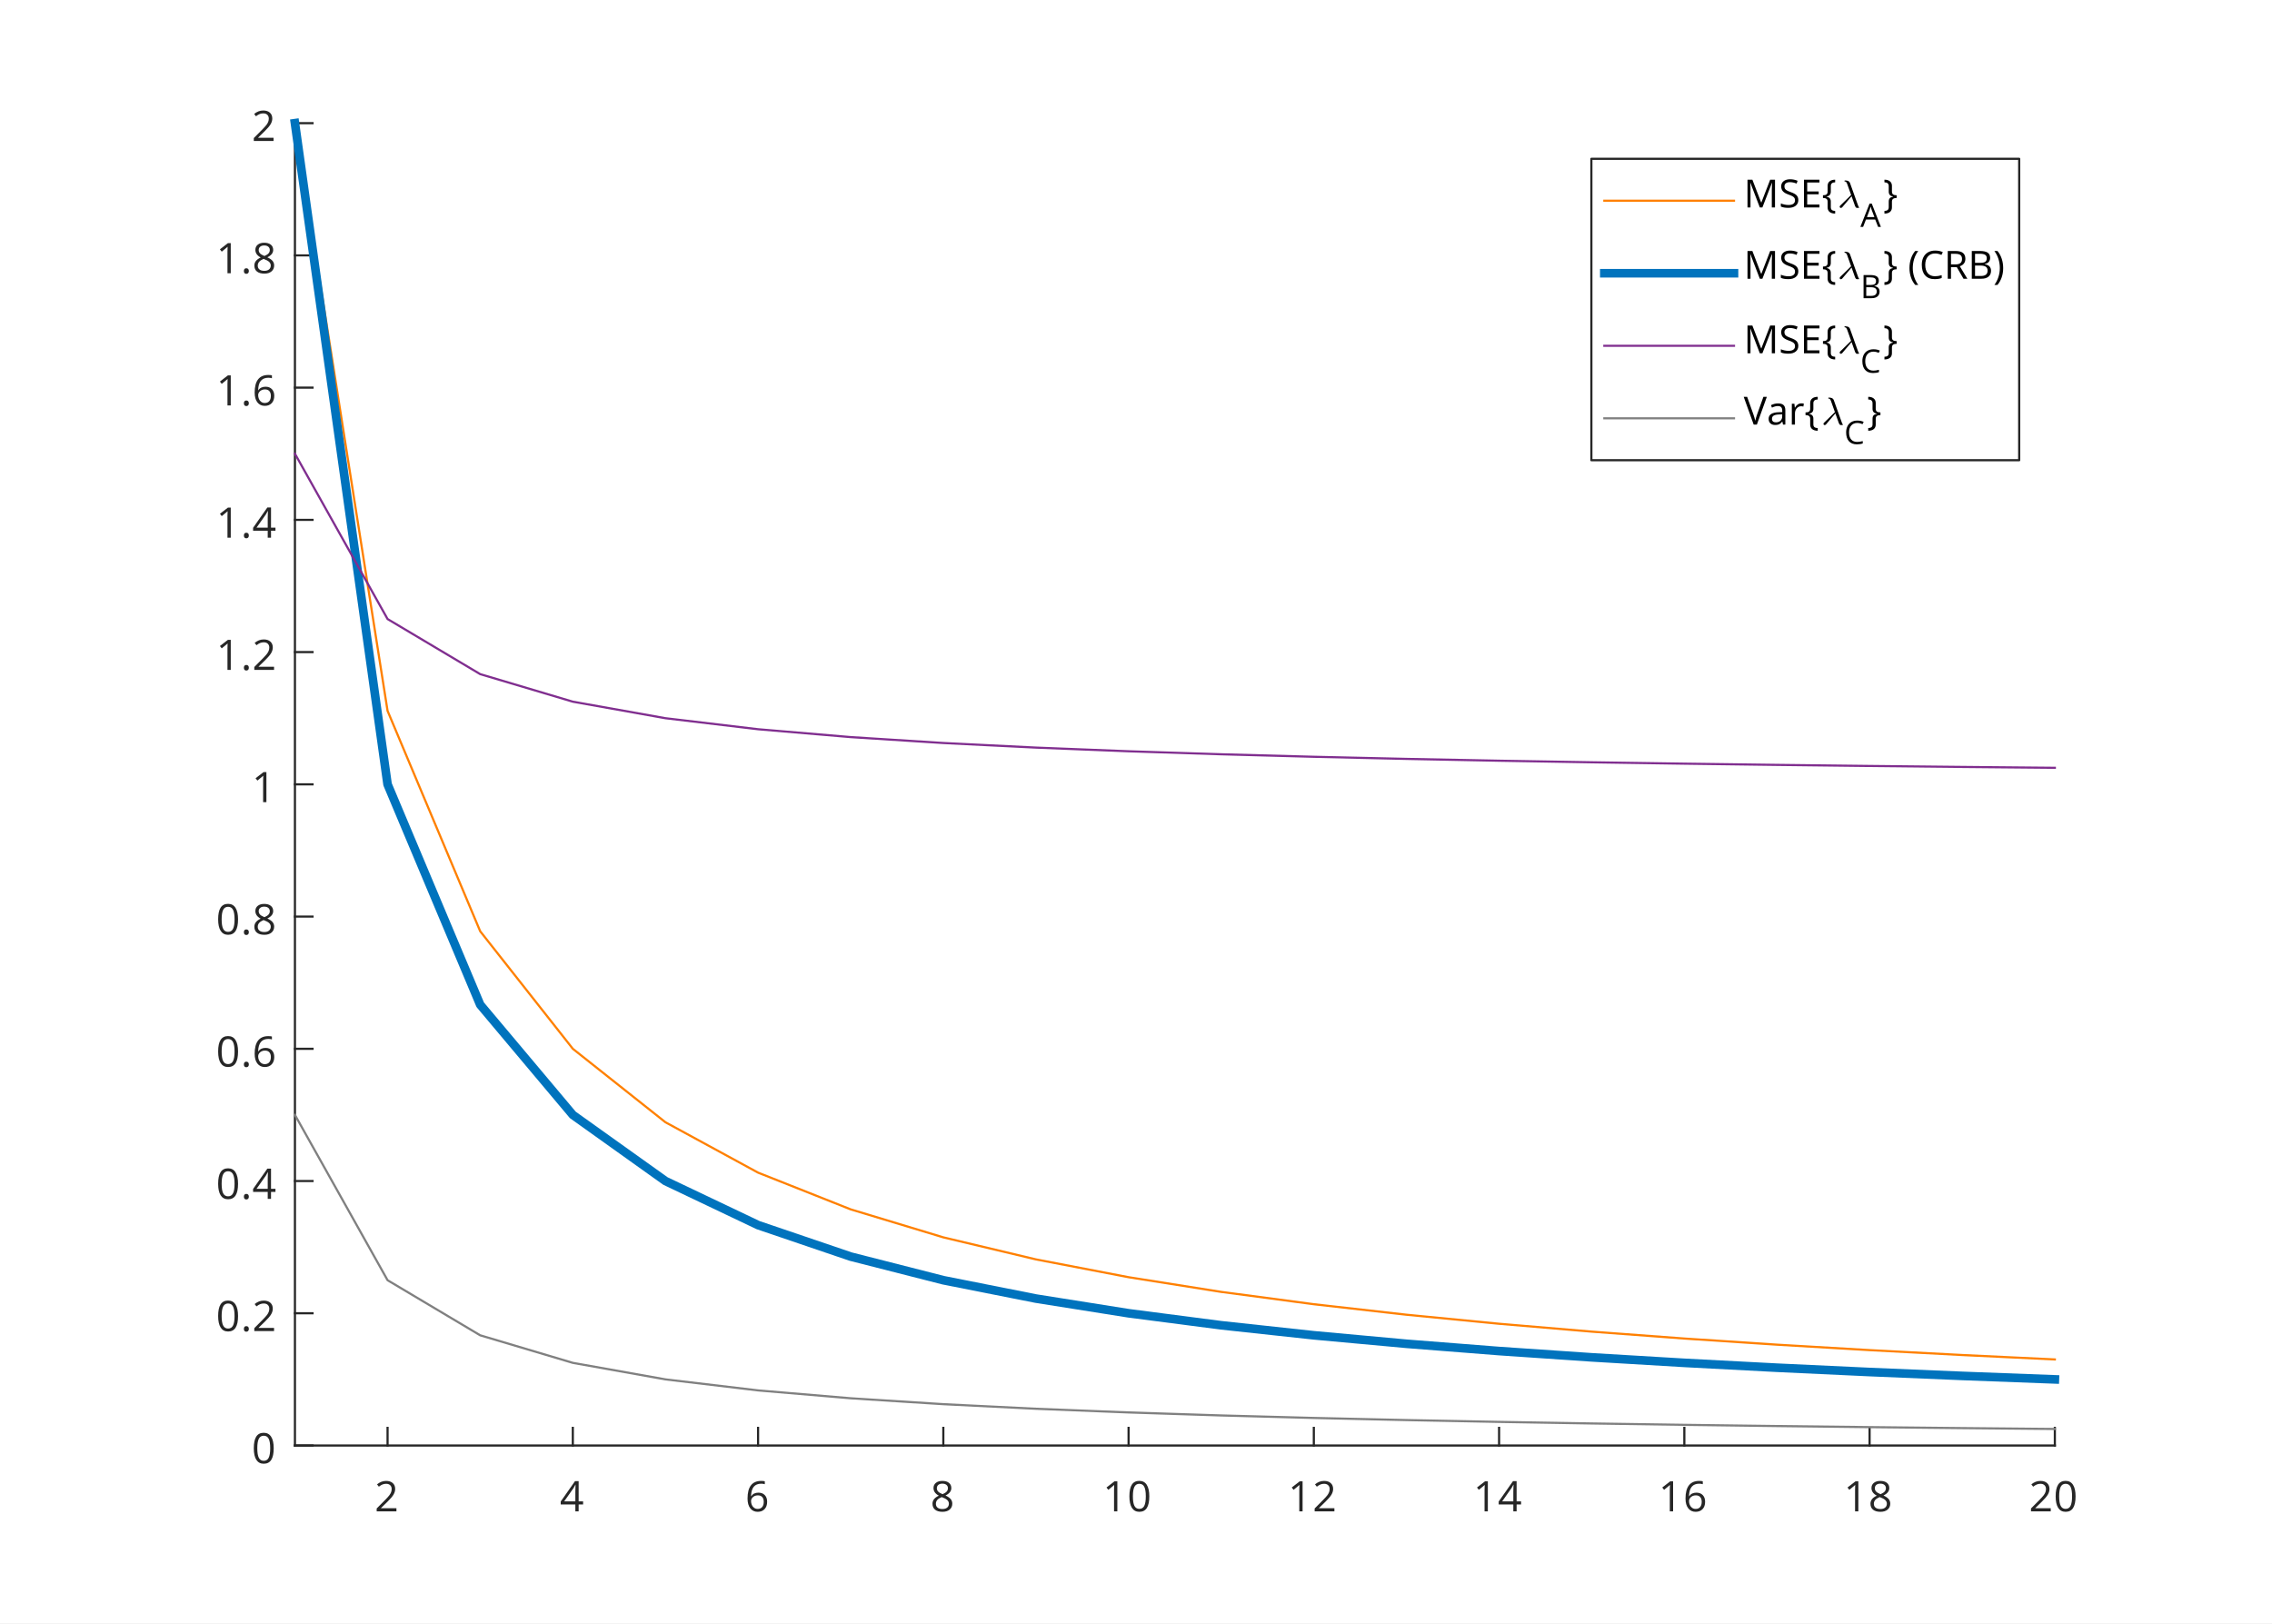 <?xml version="1.0"?>
<!DOCTYPE svg PUBLIC '-//W3C//DTD SVG 1.0//EN'
          'http://www.w3.org/TR/2001/REC-SVG-20010904/DTD/svg10.dtd'>
<svg xmlns:xlink="http://www.w3.org/1999/xlink" style="fill-opacity:1; color-rendering:auto; color-interpolation:auto; text-rendering:auto; stroke:black; stroke-linecap:square; stroke-miterlimit:10; shape-rendering:auto; stroke-opacity:1; fill:black; stroke-dasharray:none; font-weight:normal; stroke-width:1; font-family:'Dialog'; font-style:normal; stroke-linejoin:miter; font-size:12px; stroke-dashoffset:0; image-rendering:auto;" width="701" height="501" xmlns="http://www.w3.org/2000/svg"
><rect width="100%" height="100%" fill="#333333" stroke="none"/><!--Generated by the Batik Graphics2D SVG Generator--><defs id="genericDefs"
  /><g
  ><defs id="defs1"
    ><clipPath clipPathUnits="userSpaceOnUse" id="clipPath1"
      ><path d="M0 0 L701 0 L701 501 L0 501 L0 0 Z"
      /></clipPath
    ></defs
    ><g style="fill:white; stroke:white;"
    ><rect x="0" y="0" width="701" style="clip-path:url(#clipPath1); stroke:none;" height="501"
    /></g
    ><g style="fill:white; text-rendering:optimizeSpeed; color-rendering:optimizeSpeed; image-rendering:optimizeSpeed; shape-rendering:crispEdges; stroke:white; color-interpolation:sRGB;"
    ><rect x="0" width="701" height="501" y="0" style="stroke:none;"
      /><path style="stroke:none;" d="M91 446 L634 446 L634 38 L91 38 Z"
    /></g
    ><g style="fill:rgb(38,38,38); text-rendering:geometricPrecision; image-rendering:optimizeQuality; color-rendering:optimizeQuality; stroke-linejoin:round; stroke:rgb(38,38,38); color-interpolation:linearRGB; stroke-width:0.667;"
    ><line y2="446" style="fill:none;" x1="91" x2="634" y1="446"
      /><line y2="440.57" style="fill:none;" x1="119.579" x2="119.579" y1="446"
      /><line y2="440.57" style="fill:none;" x1="176.737" x2="176.737" y1="446"
      /><line y2="440.57" style="fill:none;" x1="233.895" x2="233.895" y1="446"
      /><line y2="440.57" style="fill:none;" x1="291.053" x2="291.053" y1="446"
      /><line y2="440.57" style="fill:none;" x1="348.211" x2="348.211" y1="446"
      /><line y2="440.57" style="fill:none;" x1="405.368" x2="405.368" y1="446"
      /><line y2="440.57" style="fill:none;" x1="462.526" x2="462.526" y1="446"
      /><line y2="440.57" style="fill:none;" x1="519.684" x2="519.684" y1="446"
      /><line y2="440.57" style="fill:none;" x1="576.842" x2="576.842" y1="446"
      /><line y2="440.57" style="fill:none;" x1="634" x2="634" y1="446"
    /></g
    ><g transform="translate(119.579,451.333)" style="font-size:13.333px; fill:rgb(38,38,38); text-rendering:geometricPrecision; image-rendering:optimizeQuality; color-rendering:optimizeQuality; font-family:'Open Sans'; stroke:rgb(38,38,38); color-interpolation:linearRGB;"
    ><path style="stroke:none;" d="M2.734 15 L-3.359 15 L-3.359 14.094 L-0.922 11.641 Q0.203 10.5 0.555 10.023 Q0.906 9.547 1.086 9.086 Q1.266 8.625 1.266 8.094 Q1.266 7.359 0.812 6.922 Q0.359 6.484 -0.438 6.484 Q-1.016 6.484 -1.531 6.68 Q-2.047 6.875 -2.688 7.375 L-3.25 6.656 Q-1.969 5.594 -0.453 5.594 Q0.859 5.594 1.602 6.258 Q2.344 6.922 2.344 8.062 Q2.344 8.938 1.844 9.805 Q1.344 10.672 0 11.984 L-2.031 13.969 L-2.031 14.016 L2.734 14.016 L2.734 15 Z"
    /></g
    ><g transform="translate(176.737,451.333)" style="font-size:13.333px; fill:rgb(38,38,38); text-rendering:geometricPrecision; image-rendering:optimizeQuality; color-rendering:optimizeQuality; font-family:'Open Sans'; stroke:rgb(38,38,38); color-interpolation:linearRGB;"
    ><path style="stroke:none;" d="M3.172 12.859 L1.797 12.859 L1.797 15 L0.781 15 L0.781 12.859 L-3.734 12.859 L-3.734 11.953 L0.672 5.672 L1.797 5.672 L1.797 11.906 L3.172 11.906 L3.172 12.859 ZM0.781 11.906 L0.781 8.828 Q0.781 7.922 0.844 6.766 L0.797 6.766 Q0.5 7.375 0.234 7.781 L-2.672 11.906 L0.781 11.906 Z"
    /></g
    ><g transform="translate(233.895,451.333)" style="font-size:13.333px; fill:rgb(38,38,38); text-rendering:geometricPrecision; image-rendering:optimizeQuality; color-rendering:optimizeQuality; font-family:'Open Sans'; stroke:rgb(38,38,38); color-interpolation:linearRGB;"
    ><path style="stroke:none;" d="M-3.25 11.031 Q-3.25 8.297 -2.188 6.945 Q-1.125 5.594 0.953 5.594 Q1.672 5.594 2.078 5.703 L2.078 6.609 Q1.594 6.453 0.969 6.453 Q-0.531 6.453 -1.32 7.383 Q-2.109 8.312 -2.172 10.312 L-2.109 10.312 Q-1.406 9.219 0.109 9.219 Q1.359 9.219 2.078 9.977 Q2.797 10.734 2.797 12.016 Q2.797 13.469 2.008 14.297 Q1.219 15.125 -0.125 15.125 Q-1.562 15.125 -2.406 14.047 Q-3.25 12.969 -3.25 11.031 ZM-0.141 14.234 Q0.766 14.234 1.258 13.664 Q1.75 13.094 1.75 12.016 Q1.75 11.109 1.289 10.578 Q0.828 10.047 -0.094 10.047 Q-0.656 10.047 -1.133 10.281 Q-1.609 10.516 -1.891 10.93 Q-2.172 11.344 -2.172 11.781 Q-2.172 12.438 -1.922 13.008 Q-1.672 13.578 -1.203 13.906 Q-0.734 14.234 -0.141 14.234 Z"
    /></g
    ><g transform="translate(291.053,451.333)" style="font-size:13.333px; fill:rgb(38,38,38); text-rendering:geometricPrecision; image-rendering:optimizeQuality; color-rendering:optimizeQuality; font-family:'Open Sans'; stroke:rgb(38,38,38); color-interpolation:linearRGB;"
    ><path style="stroke:none;" d="M-0.297 5.594 Q0.984 5.594 1.727 6.18 Q2.469 6.766 2.469 7.812 Q2.469 8.5 2.039 9.062 Q1.609 9.625 0.672 10.094 Q1.812 10.625 2.289 11.219 Q2.766 11.812 2.766 12.594 Q2.766 13.75 1.953 14.438 Q1.141 15.125 -0.25 15.125 Q-1.734 15.125 -2.539 14.477 Q-3.344 13.828 -3.344 12.625 Q-3.344 11.031 -1.391 10.156 Q-2.266 9.656 -2.648 9.078 Q-3.031 8.5 -3.031 7.797 Q-3.031 6.781 -2.289 6.188 Q-1.547 5.594 -0.297 5.594 ZM-2.297 12.656 Q-2.297 13.422 -1.766 13.844 Q-1.234 14.266 -0.281 14.266 Q0.672 14.266 1.195 13.82 Q1.719 13.375 1.719 12.609 Q1.719 11.984 1.227 11.508 Q0.734 11.031 -0.5 10.578 Q-1.453 10.984 -1.875 11.477 Q-2.297 11.969 -2.297 12.656 ZM-0.312 6.438 Q-1.094 6.438 -1.547 6.82 Q-2 7.203 -2 7.844 Q-2 8.422 -1.625 8.844 Q-1.25 9.266 -0.234 9.688 Q0.672 9.297 1.047 8.859 Q1.422 8.422 1.422 7.844 Q1.422 7.203 0.961 6.82 Q0.5 6.438 -0.312 6.438 Z"
    /></g
    ><g transform="translate(348.211,451.333)" style="font-size:13.333px; fill:rgb(38,38,38); text-rendering:geometricPrecision; image-rendering:optimizeQuality; color-rendering:optimizeQuality; font-family:'Open Sans'; stroke:rgb(38,38,38); color-interpolation:linearRGB;"
    ><path style="stroke:none;" d="M-3.469 15 L-4.484 15 L-4.484 8.391 Q-4.484 7.562 -4.438 6.828 Q-4.578 6.953 -4.742 7.102 Q-4.906 7.25 -6.25 8.344 L-6.812 7.625 L-4.344 5.719 L-3.469 5.719 L-3.469 15 ZM6.393 10.344 Q6.393 12.75 5.635 13.938 Q4.877 15.125 3.315 15.125 Q1.815 15.125 1.034 13.914 Q0.252 12.703 0.252 10.344 Q0.252 7.922 1.01 6.75 Q1.768 5.578 3.315 5.578 Q4.83 5.578 5.612 6.805 Q6.393 8.031 6.393 10.344 ZM1.331 10.344 Q1.331 12.375 1.807 13.297 Q2.284 14.219 3.315 14.219 Q4.377 14.219 4.846 13.281 Q5.315 12.344 5.315 10.344 Q5.315 8.344 4.846 7.414 Q4.377 6.484 3.315 6.484 Q2.284 6.484 1.807 7.406 Q1.331 8.328 1.331 10.344 Z"
    /></g
    ><g transform="translate(405.368,451.333)" style="font-size:13.333px; fill:rgb(38,38,38); text-rendering:geometricPrecision; image-rendering:optimizeQuality; color-rendering:optimizeQuality; font-family:'Open Sans'; stroke:rgb(38,38,38); color-interpolation:linearRGB;"
    ><path style="stroke:none;" d="M-3.469 15 L-4.484 15 L-4.484 8.391 Q-4.484 7.562 -4.438 6.828 Q-4.578 6.953 -4.742 7.102 Q-4.906 7.25 -6.25 8.344 L-6.812 7.625 L-4.344 5.719 L-3.469 5.719 L-3.469 15 ZM6.346 15 L0.252 15 L0.252 14.094 L2.69 11.641 Q3.815 10.5 4.167 10.023 Q4.518 9.547 4.698 9.086 Q4.877 8.625 4.877 8.094 Q4.877 7.359 4.424 6.922 Q3.971 6.484 3.174 6.484 Q2.596 6.484 2.08 6.68 Q1.565 6.875 0.924 7.375 L0.362 6.656 Q1.643 5.594 3.159 5.594 Q4.471 5.594 5.213 6.258 Q5.955 6.922 5.955 8.062 Q5.955 8.938 5.455 9.805 Q4.955 10.672 3.612 11.984 L1.581 13.969 L1.581 14.016 L6.346 14.016 L6.346 15 Z"
    /></g
    ><g transform="translate(462.526,451.333)" style="font-size:13.333px; fill:rgb(38,38,38); text-rendering:geometricPrecision; image-rendering:optimizeQuality; color-rendering:optimizeQuality; font-family:'Open Sans'; stroke:rgb(38,38,38); color-interpolation:linearRGB;"
    ><path style="stroke:none;" d="M-3.469 15 L-4.484 15 L-4.484 8.391 Q-4.484 7.562 -4.438 6.828 Q-4.578 6.953 -4.742 7.102 Q-4.906 7.25 -6.25 8.344 L-6.812 7.625 L-4.344 5.719 L-3.469 5.719 L-3.469 15 ZM6.784 12.859 L5.409 12.859 L5.409 15 L4.393 15 L4.393 12.859 L-0.123 12.859 L-0.123 11.953 L4.284 5.672 L5.409 5.672 L5.409 11.906 L6.784 11.906 L6.784 12.859 ZM4.393 11.906 L4.393 8.828 Q4.393 7.922 4.455 6.766 L4.409 6.766 Q4.112 7.375 3.846 7.781 L0.94 11.906 L4.393 11.906 Z"
    /></g
    ><g transform="translate(519.684,451.333)" style="font-size:13.333px; fill:rgb(38,38,38); text-rendering:geometricPrecision; image-rendering:optimizeQuality; color-rendering:optimizeQuality; font-family:'Open Sans'; stroke:rgb(38,38,38); color-interpolation:linearRGB;"
    ><path style="stroke:none;" d="M-3.469 15 L-4.484 15 L-4.484 8.391 Q-4.484 7.562 -4.438 6.828 Q-4.578 6.953 -4.742 7.102 Q-4.906 7.25 -6.25 8.344 L-6.812 7.625 L-4.344 5.719 L-3.469 5.719 L-3.469 15 ZM0.362 11.031 Q0.362 8.297 1.424 6.945 Q2.487 5.594 4.565 5.594 Q5.284 5.594 5.69 5.703 L5.69 6.609 Q5.205 6.453 4.58 6.453 Q3.08 6.453 2.292 7.383 Q1.502 8.312 1.44 10.312 L1.502 10.312 Q2.205 9.219 3.721 9.219 Q4.971 9.219 5.69 9.977 Q6.409 10.734 6.409 12.016 Q6.409 13.469 5.62 14.297 Q4.83 15.125 3.487 15.125 Q2.049 15.125 1.206 14.047 Q0.362 12.969 0.362 11.031 ZM3.471 14.234 Q4.377 14.234 4.87 13.664 Q5.362 13.094 5.362 12.016 Q5.362 11.109 4.901 10.578 Q4.44 10.047 3.518 10.047 Q2.955 10.047 2.479 10.281 Q2.002 10.516 1.721 10.93 Q1.44 11.344 1.44 11.781 Q1.44 12.438 1.69 13.008 Q1.94 13.578 2.409 13.906 Q2.877 14.234 3.471 14.234 Z"
    /></g
    ><g transform="translate(576.842,451.333)" style="font-size:13.333px; fill:rgb(38,38,38); text-rendering:geometricPrecision; image-rendering:optimizeQuality; color-rendering:optimizeQuality; font-family:'Open Sans'; stroke:rgb(38,38,38); color-interpolation:linearRGB;"
    ><path style="stroke:none;" d="M-3.469 15 L-4.484 15 L-4.484 8.391 Q-4.484 7.562 -4.438 6.828 Q-4.578 6.953 -4.742 7.102 Q-4.906 7.25 -6.25 8.344 L-6.812 7.625 L-4.344 5.719 L-3.469 5.719 L-3.469 15 ZM3.315 5.594 Q4.596 5.594 5.338 6.18 Q6.08 6.766 6.08 7.812 Q6.08 8.5 5.651 9.062 Q5.221 9.625 4.284 10.094 Q5.424 10.625 5.901 11.219 Q6.377 11.812 6.377 12.594 Q6.377 13.75 5.565 14.438 Q4.752 15.125 3.362 15.125 Q1.877 15.125 1.073 14.477 Q0.268 13.828 0.268 12.625 Q0.268 11.031 2.221 10.156 Q1.346 9.656 0.963 9.078 Q0.581 8.5 0.581 7.797 Q0.581 6.781 1.323 6.188 Q2.065 5.594 3.315 5.594 ZM1.315 12.656 Q1.315 13.422 1.846 13.844 Q2.377 14.266 3.33 14.266 Q4.284 14.266 4.807 13.82 Q5.33 13.375 5.33 12.609 Q5.33 11.984 4.838 11.508 Q4.346 11.031 3.112 10.578 Q2.159 10.984 1.737 11.477 Q1.315 11.969 1.315 12.656 ZM3.299 6.438 Q2.518 6.438 2.065 6.82 Q1.612 7.203 1.612 7.844 Q1.612 8.422 1.987 8.844 Q2.362 9.266 3.377 9.688 Q4.284 9.297 4.659 8.859 Q5.034 8.422 5.034 7.844 Q5.034 7.203 4.573 6.82 Q4.112 6.438 3.299 6.438 Z"
    /></g
    ><g transform="translate(634,451.333)" style="font-size:13.333px; fill:rgb(38,38,38); text-rendering:geometricPrecision; image-rendering:optimizeQuality; color-rendering:optimizeQuality; font-family:'Open Sans'; stroke:rgb(38,38,38); color-interpolation:linearRGB;"
    ><path style="stroke:none;" d="M-1.266 15 L-7.359 15 L-7.359 14.094 L-4.922 11.641 Q-3.797 10.5 -3.445 10.023 Q-3.094 9.547 -2.914 9.086 Q-2.734 8.625 -2.734 8.094 Q-2.734 7.359 -3.188 6.922 Q-3.641 6.484 -4.438 6.484 Q-5.016 6.484 -5.531 6.68 Q-6.047 6.875 -6.688 7.375 L-7.25 6.656 Q-5.969 5.594 -4.453 5.594 Q-3.141 5.594 -2.398 6.258 Q-1.656 6.922 -1.656 8.062 Q-1.656 8.938 -2.156 9.805 Q-2.656 10.672 -4 11.984 L-6.031 13.969 L-6.031 14.016 L-1.266 14.016 L-1.266 15 ZM6.393 10.344 Q6.393 12.75 5.635 13.938 Q4.877 15.125 3.315 15.125 Q1.815 15.125 1.034 13.914 Q0.252 12.703 0.252 10.344 Q0.252 7.922 1.01 6.75 Q1.768 5.578 3.315 5.578 Q4.83 5.578 5.612 6.805 Q6.393 8.031 6.393 10.344 ZM1.331 10.344 Q1.331 12.375 1.807 13.297 Q2.284 14.219 3.315 14.219 Q4.377 14.219 4.846 13.281 Q5.315 12.344 5.315 10.344 Q5.315 8.344 4.846 7.414 Q4.377 6.484 3.315 6.484 Q2.284 6.484 1.807 7.406 Q1.331 8.328 1.331 10.344 Z"
    /></g
    ><g style="fill:rgb(38,38,38); text-rendering:geometricPrecision; image-rendering:optimizeQuality; color-rendering:optimizeQuality; stroke-linejoin:round; stroke:rgb(38,38,38); color-interpolation:linearRGB; stroke-width:0.667;"
    ><line y2="38" style="fill:none;" x1="91" x2="91" y1="446"
      /><line y2="446" style="fill:none;" x1="91" x2="96.43" y1="446"
      /><line y2="405.2" style="fill:none;" x1="91" x2="96.43" y1="405.2"
      /><line y2="364.4" style="fill:none;" x1="91" x2="96.43" y1="364.4"
      /><line y2="323.6" style="fill:none;" x1="91" x2="96.43" y1="323.6"
      /><line y2="282.8" style="fill:none;" x1="91" x2="96.43" y1="282.8"
      /><line y2="242" style="fill:none;" x1="91" x2="96.43" y1="242"
      /><line y2="201.2" style="fill:none;" x1="91" x2="96.43" y1="201.2"
      /><line y2="160.4" style="fill:none;" x1="91" x2="96.43" y1="160.4"
      /><line y2="119.6" style="fill:none;" x1="91" x2="96.43" y1="119.6"
      /><line y2="78.8" style="fill:none;" x1="91" x2="96.43" y1="78.8"
      /><line y2="38" style="fill:none;" x1="91" x2="96.43" y1="38"
    /></g
    ><g transform="translate(85.667,446)" style="font-size:13.333px; fill:rgb(38,38,38); text-rendering:geometricPrecision; image-rendering:optimizeQuality; color-rendering:optimizeQuality; font-family:'Open Sans'; stroke:rgb(38,38,38); color-interpolation:linearRGB;"
    ><path style="stroke:none;" d="M-1.219 0.844 Q-1.219 3.25 -1.977 4.438 Q-2.734 5.625 -4.297 5.625 Q-5.797 5.625 -6.578 4.414 Q-7.359 3.203 -7.359 0.844 Q-7.359 -1.578 -6.602 -2.75 Q-5.844 -3.922 -4.297 -3.922 Q-2.781 -3.922 -2 -2.695 Q-1.219 -1.469 -1.219 0.844 ZM-6.281 0.844 Q-6.281 2.875 -5.805 3.797 Q-5.328 4.719 -4.297 4.719 Q-3.234 4.719 -2.766 3.781 Q-2.297 2.844 -2.297 0.844 Q-2.297 -1.156 -2.766 -2.086 Q-3.234 -3.016 -4.297 -3.016 Q-5.328 -3.016 -5.805 -2.094 Q-6.281 -1.172 -6.281 0.844 Z"
    /></g
    ><g transform="translate(85.667,405.2)" style="font-size:13.333px; fill:rgb(38,38,38); text-rendering:geometricPrecision; image-rendering:optimizeQuality; color-rendering:optimizeQuality; font-family:'Open Sans'; stroke:rgb(38,38,38); color-interpolation:linearRGB;"
    ><path style="stroke:none;" d="M-12.219 0.844 Q-12.219 3.25 -12.977 4.438 Q-13.734 5.625 -15.297 5.625 Q-16.797 5.625 -17.578 4.414 Q-18.359 3.203 -18.359 0.844 Q-18.359 -1.578 -17.602 -2.75 Q-16.844 -3.922 -15.297 -3.922 Q-13.781 -3.922 -13 -2.695 Q-12.219 -1.469 -12.219 0.844 ZM-17.281 0.844 Q-17.281 2.875 -16.805 3.797 Q-16.328 4.719 -15.297 4.719 Q-14.234 4.719 -13.766 3.781 Q-13.297 2.844 -13.297 0.844 Q-13.297 -1.156 -13.766 -2.086 Q-14.234 -3.016 -15.297 -3.016 Q-16.328 -3.016 -16.805 -2.094 Q-17.281 -1.172 -17.281 0.844 ZM-10.419 4.828 Q-10.419 4.406 -10.224 4.188 Q-10.029 3.969 -9.669 3.969 Q-9.31 3.969 -9.099 4.188 Q-8.888 4.406 -8.888 4.828 Q-8.888 5.234 -9.099 5.461 Q-9.31 5.688 -9.669 5.688 Q-9.998 5.688 -10.209 5.484 Q-10.419 5.281 -10.419 4.828 ZM-1.111 5.5 L-7.205 5.5 L-7.205 4.594 L-4.768 2.141 Q-3.643 1 -3.291 0.523 Q-2.939 0.047 -2.76 -0.414 Q-2.58 -0.875 -2.58 -1.406 Q-2.58 -2.141 -3.033 -2.578 Q-3.486 -3.016 -4.283 -3.016 Q-4.861 -3.016 -5.377 -2.82 Q-5.893 -2.625 -6.533 -2.125 L-7.096 -2.844 Q-5.814 -3.906 -4.299 -3.906 Q-2.986 -3.906 -2.244 -3.242 Q-1.502 -2.578 -1.502 -1.438 Q-1.502 -0.562 -2.002 0.305 Q-2.502 1.172 -3.846 2.484 L-5.877 4.469 L-5.877 4.516 L-1.111 4.516 L-1.111 5.5 Z"
    /></g
    ><g transform="translate(85.667,364.4)" style="font-size:13.333px; fill:rgb(38,38,38); text-rendering:geometricPrecision; image-rendering:optimizeQuality; color-rendering:optimizeQuality; font-family:'Open Sans'; stroke:rgb(38,38,38); color-interpolation:linearRGB;"
    ><path style="stroke:none;" d="M-12.219 0.844 Q-12.219 3.25 -12.977 4.438 Q-13.734 5.625 -15.297 5.625 Q-16.797 5.625 -17.578 4.414 Q-18.359 3.203 -18.359 0.844 Q-18.359 -1.578 -17.602 -2.75 Q-16.844 -3.922 -15.297 -3.922 Q-13.781 -3.922 -13 -2.695 Q-12.219 -1.469 -12.219 0.844 ZM-17.281 0.844 Q-17.281 2.875 -16.805 3.797 Q-16.328 4.719 -15.297 4.719 Q-14.234 4.719 -13.766 3.781 Q-13.297 2.844 -13.297 0.844 Q-13.297 -1.156 -13.766 -2.086 Q-14.234 -3.016 -15.297 -3.016 Q-16.328 -3.016 -16.805 -2.094 Q-17.281 -1.172 -17.281 0.844 ZM-10.419 4.828 Q-10.419 4.406 -10.224 4.188 Q-10.029 3.969 -9.669 3.969 Q-9.31 3.969 -9.099 4.188 Q-8.888 4.406 -8.888 4.828 Q-8.888 5.234 -9.099 5.461 Q-9.31 5.688 -9.669 5.688 Q-9.998 5.688 -10.209 5.484 Q-10.419 5.281 -10.419 4.828 ZM-0.674 3.359 L-2.049 3.359 L-2.049 5.5 L-3.064 5.5 L-3.064 3.359 L-7.58 3.359 L-7.58 2.453 L-3.174 -3.828 L-2.049 -3.828 L-2.049 2.406 L-0.674 2.406 L-0.674 3.359 ZM-3.064 2.406 L-3.064 -0.672 Q-3.064 -1.578 -3.002 -2.734 L-3.049 -2.734 Q-3.346 -2.125 -3.611 -1.719 L-6.518 2.406 L-3.064 2.406 Z"
    /></g
    ><g transform="translate(85.667,323.6)" style="font-size:13.333px; fill:rgb(38,38,38); text-rendering:geometricPrecision; image-rendering:optimizeQuality; color-rendering:optimizeQuality; font-family:'Open Sans'; stroke:rgb(38,38,38); color-interpolation:linearRGB;"
    ><path style="stroke:none;" d="M-12.219 0.844 Q-12.219 3.25 -12.977 4.438 Q-13.734 5.625 -15.297 5.625 Q-16.797 5.625 -17.578 4.414 Q-18.359 3.203 -18.359 0.844 Q-18.359 -1.578 -17.602 -2.75 Q-16.844 -3.922 -15.297 -3.922 Q-13.781 -3.922 -13 -2.695 Q-12.219 -1.469 -12.219 0.844 ZM-17.281 0.844 Q-17.281 2.875 -16.805 3.797 Q-16.328 4.719 -15.297 4.719 Q-14.234 4.719 -13.766 3.781 Q-13.297 2.844 -13.297 0.844 Q-13.297 -1.156 -13.766 -2.086 Q-14.234 -3.016 -15.297 -3.016 Q-16.328 -3.016 -16.805 -2.094 Q-17.281 -1.172 -17.281 0.844 ZM-10.419 4.828 Q-10.419 4.406 -10.224 4.188 Q-10.029 3.969 -9.669 3.969 Q-9.31 3.969 -9.099 4.188 Q-8.888 4.406 -8.888 4.828 Q-8.888 5.234 -9.099 5.461 Q-9.31 5.688 -9.669 5.688 Q-9.998 5.688 -10.209 5.484 Q-10.419 5.281 -10.419 4.828 ZM-7.096 1.531 Q-7.096 -1.203 -6.033 -2.555 Q-4.971 -3.906 -2.893 -3.906 Q-2.174 -3.906 -1.768 -3.797 L-1.768 -2.891 Q-2.252 -3.047 -2.877 -3.047 Q-4.377 -3.047 -5.166 -2.117 Q-5.955 -1.188 -6.018 0.812 L-5.955 0.812 Q-5.252 -0.281 -3.736 -0.281 Q-2.486 -0.281 -1.768 0.477 Q-1.049 1.234 -1.049 2.516 Q-1.049 3.969 -1.838 4.797 Q-2.627 5.625 -3.971 5.625 Q-5.408 5.625 -6.252 4.547 Q-7.096 3.469 -7.096 1.531 ZM-3.986 4.734 Q-3.08 4.734 -2.588 4.164 Q-2.096 3.594 -2.096 2.516 Q-2.096 1.609 -2.557 1.078 Q-3.018 0.547 -3.939 0.547 Q-4.502 0.547 -4.978 0.781 Q-5.455 1.016 -5.736 1.43 Q-6.018 1.844 -6.018 2.281 Q-6.018 2.938 -5.768 3.508 Q-5.518 4.078 -5.049 4.406 Q-4.58 4.734 -3.986 4.734 Z"
    /></g
    ><g transform="translate(85.667,282.8)" style="font-size:13.333px; fill:rgb(38,38,38); text-rendering:geometricPrecision; image-rendering:optimizeQuality; color-rendering:optimizeQuality; font-family:'Open Sans'; stroke:rgb(38,38,38); color-interpolation:linearRGB;"
    ><path style="stroke:none;" d="M-12.219 0.844 Q-12.219 3.25 -12.977 4.438 Q-13.734 5.625 -15.297 5.625 Q-16.797 5.625 -17.578 4.414 Q-18.359 3.203 -18.359 0.844 Q-18.359 -1.578 -17.602 -2.75 Q-16.844 -3.922 -15.297 -3.922 Q-13.781 -3.922 -13 -2.695 Q-12.219 -1.469 -12.219 0.844 ZM-17.281 0.844 Q-17.281 2.875 -16.805 3.797 Q-16.328 4.719 -15.297 4.719 Q-14.234 4.719 -13.766 3.781 Q-13.297 2.844 -13.297 0.844 Q-13.297 -1.156 -13.766 -2.086 Q-14.234 -3.016 -15.297 -3.016 Q-16.328 -3.016 -16.805 -2.094 Q-17.281 -1.172 -17.281 0.844 ZM-10.419 4.828 Q-10.419 4.406 -10.224 4.188 Q-10.029 3.969 -9.669 3.969 Q-9.31 3.969 -9.099 4.188 Q-8.888 4.406 -8.888 4.828 Q-8.888 5.234 -9.099 5.461 Q-9.31 5.688 -9.669 5.688 Q-9.998 5.688 -10.209 5.484 Q-10.419 5.281 -10.419 4.828 ZM-4.143 -3.906 Q-2.861 -3.906 -2.119 -3.32 Q-1.377 -2.734 -1.377 -1.688 Q-1.377 -1 -1.806 -0.438 Q-2.236 0.125 -3.174 0.594 Q-2.033 1.125 -1.556 1.719 Q-1.08 2.312 -1.08 3.094 Q-1.08 4.25 -1.893 4.938 Q-2.705 5.625 -4.096 5.625 Q-5.58 5.625 -6.385 4.977 Q-7.189 4.328 -7.189 3.125 Q-7.189 1.531 -5.236 0.656 Q-6.111 0.156 -6.494 -0.422 Q-6.877 -1 -6.877 -1.703 Q-6.877 -2.719 -6.135 -3.312 Q-5.393 -3.906 -4.143 -3.906 ZM-6.143 3.156 Q-6.143 3.922 -5.611 4.344 Q-5.08 4.766 -4.127 4.766 Q-3.174 4.766 -2.65 4.32 Q-2.127 3.875 -2.127 3.109 Q-2.127 2.484 -2.619 2.008 Q-3.111 1.531 -4.346 1.078 Q-5.299 1.484 -5.721 1.977 Q-6.143 2.469 -6.143 3.156 ZM-4.158 -3.062 Q-4.939 -3.062 -5.393 -2.68 Q-5.846 -2.297 -5.846 -1.656 Q-5.846 -1.078 -5.471 -0.656 Q-5.096 -0.234 -4.08 0.188 Q-3.174 -0.203 -2.799 -0.641 Q-2.424 -1.078 -2.424 -1.656 Q-2.424 -2.297 -2.885 -2.68 Q-3.346 -3.062 -4.158 -3.062 Z"
    /></g
    ><g transform="translate(85.667,242)" style="font-size:13.333px; fill:rgb(38,38,38); text-rendering:geometricPrecision; image-rendering:optimizeQuality; color-rendering:optimizeQuality; font-family:'Open Sans'; stroke:rgb(38,38,38); color-interpolation:linearRGB;"
    ><path style="stroke:none;" d="M-3.469 5.5 L-4.484 5.5 L-4.484 -1.109 Q-4.484 -1.938 -4.438 -2.672 Q-4.578 -2.547 -4.742 -2.398 Q-4.906 -2.25 -6.25 -1.156 L-6.812 -1.875 L-4.344 -3.781 L-3.469 -3.781 L-3.469 5.5 Z"
    /></g
    ><g transform="translate(85.667,201.2)" style="font-size:13.333px; fill:rgb(38,38,38); text-rendering:geometricPrecision; image-rendering:optimizeQuality; color-rendering:optimizeQuality; font-family:'Open Sans'; stroke:rgb(38,38,38); color-interpolation:linearRGB;"
    ><path style="stroke:none;" d="M-14.469 5.5 L-15.484 5.5 L-15.484 -1.109 Q-15.484 -1.938 -15.438 -2.672 Q-15.578 -2.547 -15.742 -2.398 Q-15.906 -2.25 -17.25 -1.156 L-17.812 -1.875 L-15.344 -3.781 L-14.469 -3.781 L-14.469 5.5 ZM-10.419 4.828 Q-10.419 4.406 -10.224 4.188 Q-10.029 3.969 -9.669 3.969 Q-9.31 3.969 -9.099 4.188 Q-8.888 4.406 -8.888 4.828 Q-8.888 5.234 -9.099 5.461 Q-9.31 5.688 -9.669 5.688 Q-9.998 5.688 -10.209 5.484 Q-10.419 5.281 -10.419 4.828 ZM-1.111 5.5 L-7.205 5.5 L-7.205 4.594 L-4.768 2.141 Q-3.643 1 -3.291 0.523 Q-2.939 0.047 -2.76 -0.414 Q-2.58 -0.875 -2.58 -1.406 Q-2.58 -2.141 -3.033 -2.578 Q-3.486 -3.016 -4.283 -3.016 Q-4.861 -3.016 -5.377 -2.82 Q-5.893 -2.625 -6.533 -2.125 L-7.096 -2.844 Q-5.814 -3.906 -4.299 -3.906 Q-2.986 -3.906 -2.244 -3.242 Q-1.502 -2.578 -1.502 -1.438 Q-1.502 -0.562 -2.002 0.305 Q-2.502 1.172 -3.846 2.484 L-5.877 4.469 L-5.877 4.516 L-1.111 4.516 L-1.111 5.5 Z"
    /></g
    ><g transform="translate(85.667,160.4)" style="font-size:13.333px; fill:rgb(38,38,38); text-rendering:geometricPrecision; image-rendering:optimizeQuality; color-rendering:optimizeQuality; font-family:'Open Sans'; stroke:rgb(38,38,38); color-interpolation:linearRGB;"
    ><path style="stroke:none;" d="M-14.469 5.5 L-15.484 5.5 L-15.484 -1.109 Q-15.484 -1.938 -15.438 -2.672 Q-15.578 -2.547 -15.742 -2.398 Q-15.906 -2.25 -17.25 -1.156 L-17.812 -1.875 L-15.344 -3.781 L-14.469 -3.781 L-14.469 5.5 ZM-10.419 4.828 Q-10.419 4.406 -10.224 4.188 Q-10.029 3.969 -9.669 3.969 Q-9.31 3.969 -9.099 4.188 Q-8.888 4.406 -8.888 4.828 Q-8.888 5.234 -9.099 5.461 Q-9.31 5.688 -9.669 5.688 Q-9.998 5.688 -10.209 5.484 Q-10.419 5.281 -10.419 4.828 ZM-0.674 3.359 L-2.049 3.359 L-2.049 5.5 L-3.064 5.5 L-3.064 3.359 L-7.58 3.359 L-7.58 2.453 L-3.174 -3.828 L-2.049 -3.828 L-2.049 2.406 L-0.674 2.406 L-0.674 3.359 ZM-3.064 2.406 L-3.064 -0.672 Q-3.064 -1.578 -3.002 -2.734 L-3.049 -2.734 Q-3.346 -2.125 -3.611 -1.719 L-6.518 2.406 L-3.064 2.406 Z"
    /></g
    ><g transform="translate(85.667,119.6)" style="font-size:13.333px; fill:rgb(38,38,38); text-rendering:geometricPrecision; image-rendering:optimizeQuality; color-rendering:optimizeQuality; font-family:'Open Sans'; stroke:rgb(38,38,38); color-interpolation:linearRGB;"
    ><path style="stroke:none;" d="M-14.469 5.5 L-15.484 5.5 L-15.484 -1.109 Q-15.484 -1.938 -15.438 -2.672 Q-15.578 -2.547 -15.742 -2.398 Q-15.906 -2.25 -17.25 -1.156 L-17.812 -1.875 L-15.344 -3.781 L-14.469 -3.781 L-14.469 5.5 ZM-10.419 4.828 Q-10.419 4.406 -10.224 4.188 Q-10.029 3.969 -9.669 3.969 Q-9.31 3.969 -9.099 4.188 Q-8.888 4.406 -8.888 4.828 Q-8.888 5.234 -9.099 5.461 Q-9.31 5.688 -9.669 5.688 Q-9.998 5.688 -10.209 5.484 Q-10.419 5.281 -10.419 4.828 ZM-7.096 1.531 Q-7.096 -1.203 -6.033 -2.555 Q-4.971 -3.906 -2.893 -3.906 Q-2.174 -3.906 -1.768 -3.797 L-1.768 -2.891 Q-2.252 -3.047 -2.877 -3.047 Q-4.377 -3.047 -5.166 -2.117 Q-5.955 -1.188 -6.018 0.812 L-5.955 0.812 Q-5.252 -0.281 -3.736 -0.281 Q-2.486 -0.281 -1.768 0.477 Q-1.049 1.234 -1.049 2.516 Q-1.049 3.969 -1.838 4.797 Q-2.627 5.625 -3.971 5.625 Q-5.408 5.625 -6.252 4.547 Q-7.096 3.469 -7.096 1.531 ZM-3.986 4.734 Q-3.08 4.734 -2.588 4.164 Q-2.096 3.594 -2.096 2.516 Q-2.096 1.609 -2.557 1.078 Q-3.018 0.547 -3.939 0.547 Q-4.502 0.547 -4.978 0.781 Q-5.455 1.016 -5.736 1.43 Q-6.018 1.844 -6.018 2.281 Q-6.018 2.938 -5.768 3.508 Q-5.518 4.078 -5.049 4.406 Q-4.58 4.734 -3.986 4.734 Z"
    /></g
    ><g transform="translate(85.667,78.8)" style="font-size:13.333px; fill:rgb(38,38,38); text-rendering:geometricPrecision; image-rendering:optimizeQuality; color-rendering:optimizeQuality; font-family:'Open Sans'; stroke:rgb(38,38,38); color-interpolation:linearRGB;"
    ><path style="stroke:none;" d="M-14.469 5.5 L-15.484 5.5 L-15.484 -1.109 Q-15.484 -1.938 -15.438 -2.672 Q-15.578 -2.547 -15.742 -2.398 Q-15.906 -2.25 -17.25 -1.156 L-17.812 -1.875 L-15.344 -3.781 L-14.469 -3.781 L-14.469 5.5 ZM-10.419 4.828 Q-10.419 4.406 -10.224 4.188 Q-10.029 3.969 -9.669 3.969 Q-9.31 3.969 -9.099 4.188 Q-8.888 4.406 -8.888 4.828 Q-8.888 5.234 -9.099 5.461 Q-9.31 5.688 -9.669 5.688 Q-9.998 5.688 -10.209 5.484 Q-10.419 5.281 -10.419 4.828 ZM-4.143 -3.906 Q-2.861 -3.906 -2.119 -3.32 Q-1.377 -2.734 -1.377 -1.688 Q-1.377 -1 -1.806 -0.438 Q-2.236 0.125 -3.174 0.594 Q-2.033 1.125 -1.556 1.719 Q-1.08 2.312 -1.08 3.094 Q-1.08 4.25 -1.893 4.938 Q-2.705 5.625 -4.096 5.625 Q-5.58 5.625 -6.385 4.977 Q-7.189 4.328 -7.189 3.125 Q-7.189 1.531 -5.236 0.656 Q-6.111 0.156 -6.494 -0.422 Q-6.877 -1 -6.877 -1.703 Q-6.877 -2.719 -6.135 -3.312 Q-5.393 -3.906 -4.143 -3.906 ZM-6.143 3.156 Q-6.143 3.922 -5.611 4.344 Q-5.08 4.766 -4.127 4.766 Q-3.174 4.766 -2.65 4.32 Q-2.127 3.875 -2.127 3.109 Q-2.127 2.484 -2.619 2.008 Q-3.111 1.531 -4.346 1.078 Q-5.299 1.484 -5.721 1.977 Q-6.143 2.469 -6.143 3.156 ZM-4.158 -3.062 Q-4.939 -3.062 -5.393 -2.68 Q-5.846 -2.297 -5.846 -1.656 Q-5.846 -1.078 -5.471 -0.656 Q-5.096 -0.234 -4.08 0.188 Q-3.174 -0.203 -2.799 -0.641 Q-2.424 -1.078 -2.424 -1.656 Q-2.424 -2.297 -2.885 -2.68 Q-3.346 -3.062 -4.158 -3.062 Z"
    /></g
    ><g transform="translate(85.667,38)" style="font-size:13.333px; fill:rgb(38,38,38); text-rendering:geometricPrecision; image-rendering:optimizeQuality; color-rendering:optimizeQuality; font-family:'Open Sans'; stroke:rgb(38,38,38); color-interpolation:linearRGB;"
    ><path style="stroke:none;" d="M-1.266 5.5 L-7.359 5.5 L-7.359 4.594 L-4.922 2.141 Q-3.797 1 -3.445 0.523 Q-3.094 0.047 -2.914 -0.414 Q-2.734 -0.875 -2.734 -1.406 Q-2.734 -2.141 -3.188 -2.578 Q-3.641 -3.016 -4.438 -3.016 Q-5.016 -3.016 -5.531 -2.82 Q-6.047 -2.625 -6.688 -2.125 L-7.25 -2.844 Q-5.969 -3.906 -4.453 -3.906 Q-3.141 -3.906 -2.398 -3.242 Q-1.656 -2.578 -1.656 -1.438 Q-1.656 -0.562 -2.156 0.305 Q-2.656 1.172 -4 2.484 L-6.031 4.469 L-6.031 4.516 L-1.266 4.516 L-1.266 5.5 Z"
    /></g
    ><g style="stroke-linecap:butt; fill:rgb(255,128,0); text-rendering:geometricPrecision; image-rendering:optimizeQuality; color-rendering:optimizeQuality; stroke-linejoin:round; stroke:rgb(255,128,0); color-interpolation:linearRGB; stroke-width:0.667;"
    ><path d="M91 38 L119.579 219.333 L148.158 287.333 L176.737 323.6 L205.316 346.267 L233.895 361.81 L262.474 373.143 L291.053 381.778 L319.632 388.578 L348.211 394.073 L376.789 398.606 L405.368 402.41 L433.947 405.648 L462.526 408.438 L491.105 410.867 L519.684 413 L548.263 414.889 L576.842 416.573 L605.421 418.084 L634 419.448" style="fill:none; fill-rule:evenodd;"
      /><path d="M91 38 L119.579 242 L148.158 310 L176.737 344 L205.316 364.4 L233.895 378 L262.474 387.714 L291.053 395 L319.632 400.667 L348.211 405.2 L376.789 408.909 L405.368 412 L433.947 414.615 L462.526 416.857 L491.105 418.8 L519.684 420.5 L548.263 422 L576.842 423.333 L605.421 424.526 L634 425.6" style="fill:none; stroke-width:2.667; fill-rule:evenodd; stroke:rgb(0,115,189);"
      /><path d="M91 140 L119.579 191 L148.158 208 L176.737 216.5 L205.316 221.6 L233.895 225 L262.474 227.429 L291.053 229.25 L319.632 230.667 L348.211 231.8 L376.789 232.727 L405.368 233.5 L433.947 234.154 L462.526 234.714 L491.105 235.2 L519.684 235.625 L548.263 236 L576.842 236.333 L605.421 236.632 L634 236.9" style="fill:none; fill-rule:evenodd; stroke:rgb(128,46,143);"
      /><path d="M91 344 L119.579 395 L148.158 412 L176.737 420.5 L205.316 425.6 L233.895 429 L262.474 431.429 L291.053 433.25 L319.632 434.667 L348.211 435.8 L376.789 436.727 L405.368 437.5 L433.947 438.154 L462.526 438.714 L491.105 439.2 L519.684 439.625 L548.263 440 L576.842 440.333 L605.421 440.632 L634 440.9" style="fill:none; fill-rule:evenodd; stroke:gray;"
    /></g
    ><g style="fill:white; text-rendering:optimizeSpeed; color-rendering:optimizeSpeed; image-rendering:optimizeSpeed; shape-rendering:crispEdges; stroke:white; color-interpolation:sRGB;"
    ><path style="stroke:none;" d="M623 142 L623 49 L491 49 L491 142 Z"
    /></g
    ><g transform="translate(538,64)" style="text-rendering:geometricPrecision; font-family:'Open Sans'; color-interpolation:linearRGB; color-rendering:optimizeQuality; image-rendering:optimizeQuality;"
    ><path style="stroke:none;" d="M4.969 0 L2.062 -7.594 L2.016 -7.594 Q2.094 -6.688 2.094 -5.453 L2.094 0 L1.172 0 L1.172 -8.562 L2.672 -8.562 L5.391 -1.5 L5.438 -1.5 L8.172 -8.562 L9.656 -8.562 L9.656 0 L8.672 0 L8.672 -5.516 Q8.672 -6.469 8.75 -7.578 L8.703 -7.578 L5.766 0 L4.969 0 ZM16.85 -2.281 Q16.85 -1.156 16.029 -0.516 Q15.209 0.125 13.803 0.125 Q12.271 0.125 11.459 -0.281 L11.459 -1.234 Q11.99 -1.016 12.607 -0.883 Q13.225 -0.75 13.834 -0.75 Q14.834 -0.75 15.334 -1.133 Q15.834 -1.516 15.834 -2.188 Q15.834 -2.625 15.654 -2.914 Q15.475 -3.203 15.06 -3.445 Q14.646 -3.688 13.787 -3.984 Q12.6 -4.406 12.084 -4.992 Q11.568 -5.578 11.568 -6.531 Q11.568 -7.516 12.31 -8.102 Q13.053 -8.688 14.287 -8.688 Q15.553 -8.688 16.631 -8.219 L16.318 -7.359 Q15.256 -7.797 14.256 -7.797 Q13.459 -7.797 13.014 -7.461 Q12.568 -7.125 12.568 -6.516 Q12.568 -6.078 12.732 -5.789 Q12.896 -5.5 13.287 -5.266 Q13.678 -5.031 14.49 -4.734 Q15.834 -4.266 16.342 -3.711 Q16.85 -3.156 16.85 -2.281 ZM23.373 0 L18.592 0 L18.592 -8.562 L23.373 -8.562 L23.373 -7.688 L19.592 -7.688 L19.592 -4.922 L23.139 -4.922 L23.139 -4.047 L19.592 -4.047 L19.592 -0.891 L23.373 -0.891 L23.373 0 ZM26.875 -0.078 Q26.875 0.531 27.219 0.797 Q27.562 1.062 28.219 1.078 L28.219 1.906 Q27.109 1.891 26.5 1.391 Q25.891 0.891 25.891 -0.016 L25.891 -1.781 Q25.891 -2.391 25.523 -2.656 Q25.156 -2.922 24.453 -2.922 L24.453 -3.75 Q25.219 -3.75 25.555 -4.023 Q25.891 -4.297 25.891 -4.859 L25.891 -6.656 Q25.891 -7.562 26.523 -8.062 Q27.156 -8.562 28.219 -8.562 L28.219 -7.75 Q26.875 -7.719 26.875 -6.594 L26.875 -4.859 Q26.875 -3.594 25.578 -3.375 L25.578 -3.297 Q26.875 -3.078 26.875 -1.812 L26.875 -0.078 Z"
    /></g
    ><g transform="translate(567,64)" style="text-rendering:geometricPrecision; font-family:'mwb_cmmi10'; color-interpolation:linearRGB; color-rendering:optimizeQuality; image-rendering:optimizeQuality;"
    ><path style="stroke:none;" d="M0.609 -0.203 Q0.609 -0.375 0.766 -0.547 L4.141 -3.844 L2.953 -7.188 Q2.812 -7.578 2.656 -7.797 Q2.5 -8.016 2.203 -8.016 Q2.078 -8.016 2.078 -8.172 Q2.094 -8.25 2.141 -8.289 Q2.188 -8.328 2.25 -8.328 Q3.516 -8.328 3.781 -7.578 L6.219 -0.781 Q6.375 -0.266 6.547 -0.094 Q6.594 0 6.594 0.031 Q6.594 0.141 6.5 0.141 L5.859 0.141 Q5.562 0.047 5.375 -0.391 L4.281 -3.453 L1.391 -0.047 Q1.172 0.156 1 0.156 Q0.844 0.156 0.727 0.055 Q0.609 -0.047 0.609 -0.203 Z"
    /></g
    ><g transform="translate(574,70)" style="font-size:9.6px; text-rendering:geometricPrecision; color-rendering:optimizeQuality; image-rendering:optimizeQuality; font-family:'Open Sans'; color-interpolation:linearRGB;"
    ><path style="stroke:none;" d="M5.469 0 L4.578 -2.266 L1.719 -2.266 L0.844 0 L0 0 L2.828 -7.172 L3.516 -7.172 L6.328 0 L5.469 0 ZM4.328 -3.016 L3.484 -5.234 Q3.328 -5.656 3.156 -6.266 Q3.047 -5.797 2.859 -5.234 L2.016 -3.016 L4.328 -3.016 Z"
    /></g
    ><g transform="translate(581,64)" style="text-rendering:geometricPrecision; font-family:'Open Sans'; color-interpolation:linearRGB; color-rendering:optimizeQuality; image-rendering:optimizeQuality;"
    ><path style="stroke:none;" d="M3.062 -3.375 Q1.75 -3.594 1.75 -4.859 L1.75 -6.594 Q1.75 -7.719 0.422 -7.75 L0.422 -8.562 Q1.5 -8.562 2.117 -8.055 Q2.734 -7.547 2.734 -6.656 L2.734 -4.859 Q2.734 -4.297 3.078 -4.023 Q3.422 -3.75 4.188 -3.75 L4.188 -2.922 Q3.469 -2.922 3.102 -2.656 Q2.734 -2.391 2.734 -1.781 L2.734 -0.016 Q2.734 0.891 2.133 1.391 Q1.531 1.891 0.422 1.906 L0.422 1.078 Q1.078 1.062 1.414 0.797 Q1.75 0.531 1.75 -0.078 L1.75 -1.812 Q1.75 -2.484 2.07 -2.836 Q2.391 -3.188 3.062 -3.297 L3.062 -3.375 Z"
    /></g
    ><g style="stroke-linecap:butt; fill:rgb(255,128,0); text-rendering:geometricPrecision; image-rendering:optimizeQuality; color-rendering:optimizeQuality; stroke-linejoin:round; stroke:rgb(255,128,0); color-interpolation:linearRGB; stroke-width:0.667;"
    ><line y2="61.931" style="fill:none;" x1="495" x2="535" y1="61.931"
    /></g
    ><g transform="translate(538,86)" style="text-rendering:geometricPrecision; font-family:'Open Sans'; color-interpolation:linearRGB; color-rendering:optimizeQuality; image-rendering:optimizeQuality;"
    ><path style="stroke:none;" d="M4.969 0 L2.062 -7.594 L2.016 -7.594 Q2.094 -6.688 2.094 -5.453 L2.094 0 L1.172 0 L1.172 -8.562 L2.672 -8.562 L5.391 -1.5 L5.438 -1.5 L8.172 -8.562 L9.656 -8.562 L9.656 0 L8.672 0 L8.672 -5.516 Q8.672 -6.469 8.75 -7.578 L8.703 -7.578 L5.766 0 L4.969 0 ZM16.85 -2.281 Q16.85 -1.156 16.029 -0.516 Q15.209 0.125 13.803 0.125 Q12.271 0.125 11.459 -0.281 L11.459 -1.234 Q11.99 -1.016 12.607 -0.883 Q13.225 -0.75 13.834 -0.75 Q14.834 -0.75 15.334 -1.133 Q15.834 -1.516 15.834 -2.188 Q15.834 -2.625 15.654 -2.914 Q15.475 -3.203 15.06 -3.445 Q14.646 -3.688 13.787 -3.984 Q12.6 -4.406 12.084 -4.992 Q11.568 -5.578 11.568 -6.531 Q11.568 -7.516 12.31 -8.102 Q13.053 -8.688 14.287 -8.688 Q15.553 -8.688 16.631 -8.219 L16.318 -7.359 Q15.256 -7.797 14.256 -7.797 Q13.459 -7.797 13.014 -7.461 Q12.568 -7.125 12.568 -6.516 Q12.568 -6.078 12.732 -5.789 Q12.896 -5.5 13.287 -5.266 Q13.678 -5.031 14.49 -4.734 Q15.834 -4.266 16.342 -3.711 Q16.85 -3.156 16.85 -2.281 ZM23.373 0 L18.592 0 L18.592 -8.562 L23.373 -8.562 L23.373 -7.688 L19.592 -7.688 L19.592 -4.922 L23.139 -4.922 L23.139 -4.047 L19.592 -4.047 L19.592 -0.891 L23.373 -0.891 L23.373 0 ZM26.875 -0.078 Q26.875 0.531 27.219 0.797 Q27.562 1.062 28.219 1.078 L28.219 1.906 Q27.109 1.891 26.5 1.391 Q25.891 0.891 25.891 -0.016 L25.891 -1.781 Q25.891 -2.391 25.523 -2.656 Q25.156 -2.922 24.453 -2.922 L24.453 -3.75 Q25.219 -3.75 25.555 -4.023 Q25.891 -4.297 25.891 -4.859 L25.891 -6.656 Q25.891 -7.562 26.523 -8.062 Q27.156 -8.562 28.219 -8.562 L28.219 -7.75 Q26.875 -7.719 26.875 -6.594 L26.875 -4.859 Q26.875 -3.594 25.578 -3.375 L25.578 -3.297 Q26.875 -3.078 26.875 -1.812 L26.875 -0.078 Z"
    /></g
    ><g transform="translate(567,86)" style="text-rendering:geometricPrecision; font-family:'mwb_cmmi10'; color-interpolation:linearRGB; color-rendering:optimizeQuality; image-rendering:optimizeQuality;"
    ><path style="stroke:none;" d="M0.609 -0.203 Q0.609 -0.375 0.766 -0.547 L4.141 -3.844 L2.953 -7.188 Q2.812 -7.578 2.656 -7.797 Q2.5 -8.016 2.203 -8.016 Q2.078 -8.016 2.078 -8.172 Q2.094 -8.25 2.141 -8.289 Q2.188 -8.328 2.25 -8.328 Q3.516 -8.328 3.781 -7.578 L6.219 -0.781 Q6.375 -0.266 6.547 -0.094 Q6.594 0 6.594 0.031 Q6.594 0.141 6.5 0.141 L5.859 0.141 Q5.562 0.047 5.375 -0.391 L4.281 -3.453 L1.391 -0.047 Q1.172 0.156 1 0.156 Q0.844 0.156 0.727 0.055 Q0.609 -0.047 0.609 -0.203 Z"
    /></g
    ><g transform="translate(574,92)" style="font-size:9.6px; text-rendering:geometricPrecision; color-rendering:optimizeQuality; image-rendering:optimizeQuality; font-family:'Open Sans'; color-interpolation:linearRGB;"
    ><path style="stroke:none;" d="M0.984 -7.141 L3 -7.141 Q4.422 -7.141 5.055 -6.719 Q5.688 -6.297 5.688 -5.375 Q5.688 -4.734 5.336 -4.32 Q4.984 -3.906 4.297 -3.797 L4.297 -3.734 Q5.922 -3.469 5.922 -2.031 Q5.922 -1.078 5.281 -0.539 Q4.641 0 3.469 0 L0.984 0 L0.984 -7.141 ZM1.812 -4.078 L3.172 -4.078 Q4.062 -4.078 4.445 -4.359 Q4.828 -4.641 4.828 -5.281 Q4.828 -5.891 4.398 -6.156 Q3.969 -6.422 3.031 -6.422 L1.812 -6.422 L1.812 -4.078 ZM1.812 -3.375 L1.812 -0.703 L3.297 -0.703 Q4.172 -0.703 4.609 -1.039 Q5.047 -1.375 5.047 -2.094 Q5.047 -2.75 4.594 -3.062 Q4.141 -3.375 3.234 -3.375 L1.812 -3.375 Z"
    /></g
    ><g transform="translate(581,86)" style="text-rendering:geometricPrecision; font-family:'Open Sans'; color-interpolation:linearRGB; color-rendering:optimizeQuality; image-rendering:optimizeQuality;"
    ><path style="stroke:none;" d="M3.062 -3.375 Q1.75 -3.594 1.75 -4.859 L1.75 -6.594 Q1.75 -7.719 0.422 -7.75 L0.422 -8.562 Q1.5 -8.562 2.117 -8.055 Q2.734 -7.547 2.734 -6.656 L2.734 -4.859 Q2.734 -4.297 3.078 -4.023 Q3.422 -3.75 4.188 -3.75 L4.188 -2.922 Q3.469 -2.922 3.102 -2.656 Q2.734 -2.391 2.734 -1.781 L2.734 -0.016 Q2.734 0.891 2.133 1.391 Q1.531 1.891 0.422 1.906 L0.422 1.078 Q1.078 1.062 1.414 0.797 Q1.75 0.531 1.75 -0.078 L1.75 -1.812 Q1.75 -2.484 2.07 -2.836 Q2.391 -3.188 3.062 -3.297 L3.062 -3.375 ZM8.148 -3.281 Q8.148 -4.844 8.602 -6.195 Q9.055 -7.547 9.914 -8.562 L10.852 -8.562 Q10.008 -7.438 9.586 -6.086 Q9.164 -4.734 9.164 -3.297 Q9.164 -1.891 9.602 -0.547 Q10.039 0.797 10.852 1.906 L9.914 1.906 Q9.055 0.906 8.602 -0.43 Q8.148 -1.766 8.148 -3.281 ZM16.059 -7.797 Q14.652 -7.797 13.832 -6.859 Q13.012 -5.922 13.012 -4.281 Q13.012 -2.609 13.801 -1.688 Q14.59 -0.766 16.043 -0.766 Q16.949 -0.766 18.09 -1.094 L18.09 -0.219 Q17.199 0.125 15.902 0.125 Q14.012 0.125 12.98 -1.031 Q11.949 -2.188 11.949 -4.297 Q11.949 -5.625 12.441 -6.617 Q12.934 -7.609 13.871 -8.148 Q14.809 -8.688 16.074 -8.688 Q17.418 -8.688 18.434 -8.203 L18.012 -7.344 Q17.027 -7.797 16.059 -7.797 ZM20.957 -3.562 L20.957 0 L19.957 0 L19.957 -8.562 L22.316 -8.562 Q23.895 -8.562 24.645 -7.961 Q25.395 -7.359 25.395 -6.141 Q25.395 -4.453 23.676 -3.844 L26.004 0 L24.816 0 L22.754 -3.562 L20.957 -3.562 ZM20.957 -4.422 L22.332 -4.422 Q23.379 -4.422 23.871 -4.836 Q24.363 -5.25 24.363 -6.094 Q24.363 -6.938 23.863 -7.312 Q23.363 -7.688 22.254 -7.688 L20.957 -7.688 L20.957 -4.422 ZM27.375 -8.562 L29.797 -8.562 Q31.5 -8.562 32.266 -8.055 Q33.031 -7.547 33.031 -6.453 Q33.031 -5.688 32.609 -5.188 Q32.188 -4.688 31.359 -4.547 L31.359 -4.484 Q33.312 -4.156 33.312 -2.438 Q33.312 -1.297 32.539 -0.648 Q31.766 0 30.375 0 L27.375 0 L27.375 -8.562 ZM28.375 -4.906 L30.016 -4.906 Q31.078 -4.906 31.539 -5.234 Q32 -5.562 32 -6.344 Q32 -7.062 31.484 -7.383 Q30.969 -7.703 29.844 -7.703 L28.375 -7.703 L28.375 -4.906 ZM28.375 -4.062 L28.375 -0.844 L30.172 -0.844 Q31.203 -0.844 31.727 -1.25 Q32.25 -1.656 32.25 -2.516 Q32.25 -3.312 31.711 -3.688 Q31.172 -4.062 30.078 -4.062 L28.375 -4.062 ZM37.057 -3.281 Q37.057 -1.75 36.596 -0.414 Q36.135 0.922 35.291 1.906 L34.353 1.906 Q35.166 0.797 35.596 -0.547 Q36.025 -1.891 36.025 -3.297 Q36.025 -4.734 35.603 -6.086 Q35.182 -7.438 34.338 -8.562 L35.291 -8.562 Q36.15 -7.547 36.603 -6.188 Q37.057 -4.828 37.057 -3.281 Z"
    /></g
    ><g style="stroke-linecap:butt; fill:rgb(0,115,189); text-rendering:geometricPrecision; image-rendering:optimizeQuality; color-rendering:optimizeQuality; stroke-linejoin:round; stroke:rgb(0,115,189); color-interpolation:linearRGB; stroke-width:2.667;"
    ><line y2="84.31" style="fill:none;" x1="495" x2="535" y1="84.31"
    /></g
    ><g transform="translate(538,109)" style="text-rendering:geometricPrecision; font-family:'Open Sans'; color-interpolation:linearRGB; color-rendering:optimizeQuality; image-rendering:optimizeQuality;"
    ><path style="stroke:none;" d="M4.969 0 L2.062 -7.594 L2.016 -7.594 Q2.094 -6.688 2.094 -5.453 L2.094 0 L1.172 0 L1.172 -8.562 L2.672 -8.562 L5.391 -1.5 L5.438 -1.5 L8.172 -8.562 L9.656 -8.562 L9.656 0 L8.672 0 L8.672 -5.516 Q8.672 -6.469 8.75 -7.578 L8.703 -7.578 L5.766 0 L4.969 0 ZM16.85 -2.281 Q16.85 -1.156 16.029 -0.516 Q15.209 0.125 13.803 0.125 Q12.271 0.125 11.459 -0.281 L11.459 -1.234 Q11.99 -1.016 12.607 -0.883 Q13.225 -0.75 13.834 -0.75 Q14.834 -0.75 15.334 -1.133 Q15.834 -1.516 15.834 -2.188 Q15.834 -2.625 15.654 -2.914 Q15.475 -3.203 15.06 -3.445 Q14.646 -3.688 13.787 -3.984 Q12.6 -4.406 12.084 -4.992 Q11.568 -5.578 11.568 -6.531 Q11.568 -7.516 12.31 -8.102 Q13.053 -8.688 14.287 -8.688 Q15.553 -8.688 16.631 -8.219 L16.318 -7.359 Q15.256 -7.797 14.256 -7.797 Q13.459 -7.797 13.014 -7.461 Q12.568 -7.125 12.568 -6.516 Q12.568 -6.078 12.732 -5.789 Q12.896 -5.5 13.287 -5.266 Q13.678 -5.031 14.49 -4.734 Q15.834 -4.266 16.342 -3.711 Q16.85 -3.156 16.85 -2.281 ZM23.373 0 L18.592 0 L18.592 -8.562 L23.373 -8.562 L23.373 -7.688 L19.592 -7.688 L19.592 -4.922 L23.139 -4.922 L23.139 -4.047 L19.592 -4.047 L19.592 -0.891 L23.373 -0.891 L23.373 0 ZM26.875 -0.078 Q26.875 0.531 27.219 0.797 Q27.562 1.062 28.219 1.078 L28.219 1.906 Q27.109 1.891 26.5 1.391 Q25.891 0.891 25.891 -0.016 L25.891 -1.781 Q25.891 -2.391 25.523 -2.656 Q25.156 -2.922 24.453 -2.922 L24.453 -3.75 Q25.219 -3.75 25.555 -4.023 Q25.891 -4.297 25.891 -4.859 L25.891 -6.656 Q25.891 -7.562 26.523 -8.062 Q27.156 -8.562 28.219 -8.562 L28.219 -7.75 Q26.875 -7.719 26.875 -6.594 L26.875 -4.859 Q26.875 -3.594 25.578 -3.375 L25.578 -3.297 Q26.875 -3.078 26.875 -1.812 L26.875 -0.078 Z"
    /></g
    ><g transform="translate(567,109)" style="text-rendering:geometricPrecision; font-family:'mwb_cmmi10'; color-interpolation:linearRGB; color-rendering:optimizeQuality; image-rendering:optimizeQuality;"
    ><path style="stroke:none;" d="M0.609 -0.203 Q0.609 -0.375 0.766 -0.547 L4.141 -3.844 L2.953 -7.188 Q2.812 -7.578 2.656 -7.797 Q2.5 -8.016 2.203 -8.016 Q2.078 -8.016 2.078 -8.172 Q2.094 -8.25 2.141 -8.289 Q2.188 -8.328 2.25 -8.328 Q3.516 -8.328 3.781 -7.578 L6.219 -0.781 Q6.375 -0.266 6.547 -0.094 Q6.594 0 6.594 0.031 Q6.594 0.141 6.5 0.141 L5.859 0.141 Q5.562 0.047 5.375 -0.391 L4.281 -3.453 L1.391 -0.047 Q1.172 0.156 1 0.156 Q0.844 0.156 0.727 0.055 Q0.609 -0.047 0.609 -0.203 Z"
    /></g
    ><g transform="translate(574,115)" style="font-size:9.6px; text-rendering:geometricPrecision; color-rendering:optimizeQuality; image-rendering:optimizeQuality; font-family:'Open Sans'; color-interpolation:linearRGB;"
    ><path style="stroke:none;" d="M4.031 -6.5 Q2.859 -6.5 2.18 -5.719 Q1.5 -4.938 1.5 -3.562 Q1.5 -2.172 2.156 -1.406 Q2.812 -0.641 4.031 -0.641 Q4.781 -0.641 5.734 -0.906 L5.734 -0.188 Q4.984 0.094 3.906 0.094 Q2.328 0.094 1.469 -0.859 Q0.609 -1.812 0.609 -3.578 Q0.609 -4.688 1.023 -5.516 Q1.438 -6.344 2.219 -6.789 Q3 -7.234 4.047 -7.234 Q5.172 -7.234 6.016 -6.828 L5.656 -6.125 Q4.844 -6.5 4.031 -6.5 Z"
    /></g
    ><g transform="translate(581,109)" style="text-rendering:geometricPrecision; font-family:'Open Sans'; color-interpolation:linearRGB; color-rendering:optimizeQuality; image-rendering:optimizeQuality;"
    ><path style="stroke:none;" d="M3.062 -3.375 Q1.75 -3.594 1.75 -4.859 L1.75 -6.594 Q1.75 -7.719 0.422 -7.75 L0.422 -8.562 Q1.5 -8.562 2.117 -8.055 Q2.734 -7.547 2.734 -6.656 L2.734 -4.859 Q2.734 -4.297 3.078 -4.023 Q3.422 -3.75 4.188 -3.75 L4.188 -2.922 Q3.469 -2.922 3.102 -2.656 Q2.734 -2.391 2.734 -1.781 L2.734 -0.016 Q2.734 0.891 2.133 1.391 Q1.531 1.891 0.422 1.906 L0.422 1.078 Q1.078 1.062 1.414 0.797 Q1.75 0.531 1.75 -0.078 L1.75 -1.812 Q1.75 -2.484 2.07 -2.836 Q2.391 -3.188 3.062 -3.297 L3.062 -3.375 Z"
    /></g
    ><g style="stroke-linecap:butt; fill:rgb(128,46,143); text-rendering:geometricPrecision; image-rendering:optimizeQuality; color-rendering:optimizeQuality; stroke-linejoin:round; stroke:rgb(128,46,143); color-interpolation:linearRGB; stroke-width:0.667;"
    ><line y2="106.69" style="fill:none;" x1="495" x2="535" y1="106.69"
    /></g
    ><g transform="translate(538,131)" style="text-rendering:geometricPrecision; font-family:'Open Sans'; color-interpolation:linearRGB; color-rendering:optimizeQuality; image-rendering:optimizeQuality;"
    ><path style="stroke:none;" d="M6.078 -8.562 L7.141 -8.562 L4.062 0 L3.078 0 L0 -8.562 L1.062 -8.562 L3.031 -3.031 Q3.359 -2.062 3.562 -1.172 Q3.781 -2.109 4.109 -3.062 L6.078 -8.562 ZM12.127 0 L11.924 -0.922 L11.877 -0.922 Q11.408 -0.312 10.932 -0.094 Q10.455 0.125 9.736 0.125 Q8.783 0.125 8.236 -0.375 Q7.689 -0.875 7.689 -1.781 Q7.689 -3.719 10.799 -3.812 L11.893 -3.844 L11.893 -4.25 Q11.893 -5 11.572 -5.359 Q11.252 -5.719 10.533 -5.719 Q9.721 -5.719 8.721 -5.234 L8.408 -5.984 Q8.893 -6.234 9.455 -6.383 Q10.018 -6.531 10.596 -6.531 Q11.736 -6.531 12.291 -6.023 Q12.846 -5.516 12.846 -4.391 L12.846 0 L12.127 0 ZM9.924 -0.688 Q10.83 -0.688 11.354 -1.188 Q11.877 -1.688 11.877 -2.578 L11.877 -3.156 L10.893 -3.125 Q9.736 -3.078 9.229 -2.758 Q8.721 -2.438 8.721 -1.766 Q8.721 -1.234 9.033 -0.961 Q9.346 -0.688 9.924 -0.688 ZM17.785 -6.547 Q18.207 -6.547 18.551 -6.469 L18.41 -5.562 Q18.02 -5.656 17.707 -5.656 Q16.926 -5.656 16.371 -5.023 Q15.816 -4.391 15.816 -3.453 L15.816 0 L14.848 0 L14.848 -6.422 L15.645 -6.422 L15.77 -5.234 L15.816 -5.234 Q16.16 -5.859 16.668 -6.203 Q17.176 -6.547 17.785 -6.547 ZM21.496 -0.078 Q21.496 0.531 21.84 0.797 Q22.184 1.062 22.84 1.078 L22.84 1.906 Q21.73 1.891 21.121 1.391 Q20.512 0.891 20.512 -0.016 L20.512 -1.781 Q20.512 -2.391 20.145 -2.656 Q19.777 -2.922 19.074 -2.922 L19.074 -3.75 Q19.84 -3.75 20.176 -4.023 Q20.512 -4.297 20.512 -4.859 L20.512 -6.656 Q20.512 -7.562 21.145 -8.062 Q21.777 -8.562 22.84 -8.562 L22.84 -7.75 Q21.496 -7.719 21.496 -6.594 L21.496 -4.859 Q21.496 -3.594 20.199 -3.375 L20.199 -3.297 Q21.496 -3.078 21.496 -1.812 L21.496 -0.078 Z"
    /></g
    ><g transform="translate(562,131)" style="text-rendering:geometricPrecision; font-family:'mwb_cmmi10'; color-interpolation:linearRGB; color-rendering:optimizeQuality; image-rendering:optimizeQuality;"
    ><path style="stroke:none;" d="M0.609 -0.203 Q0.609 -0.375 0.766 -0.547 L4.141 -3.844 L2.953 -7.188 Q2.812 -7.578 2.656 -7.797 Q2.5 -8.016 2.203 -8.016 Q2.078 -8.016 2.078 -8.172 Q2.094 -8.25 2.141 -8.289 Q2.188 -8.328 2.25 -8.328 Q3.516 -8.328 3.781 -7.578 L6.219 -0.781 Q6.375 -0.266 6.547 -0.094 Q6.594 0 6.594 0.031 Q6.594 0.141 6.5 0.141 L5.859 0.141 Q5.562 0.047 5.375 -0.391 L4.281 -3.453 L1.391 -0.047 Q1.172 0.156 1 0.156 Q0.844 0.156 0.727 0.055 Q0.609 -0.047 0.609 -0.203 Z"
    /></g
    ><g transform="translate(569,137)" style="font-size:9.6px; text-rendering:geometricPrecision; color-rendering:optimizeQuality; image-rendering:optimizeQuality; font-family:'Open Sans'; color-interpolation:linearRGB;"
    ><path style="stroke:none;" d="M4.031 -6.5 Q2.859 -6.5 2.18 -5.719 Q1.5 -4.938 1.5 -3.562 Q1.5 -2.172 2.156 -1.406 Q2.812 -0.641 4.031 -0.641 Q4.781 -0.641 5.734 -0.906 L5.734 -0.188 Q4.984 0.094 3.906 0.094 Q2.328 0.094 1.469 -0.859 Q0.609 -1.812 0.609 -3.578 Q0.609 -4.688 1.023 -5.516 Q1.438 -6.344 2.219 -6.789 Q3 -7.234 4.047 -7.234 Q5.172 -7.234 6.016 -6.828 L5.656 -6.125 Q4.844 -6.5 4.031 -6.5 Z"
    /></g
    ><g transform="translate(576,131)" style="text-rendering:geometricPrecision; font-family:'Open Sans'; color-interpolation:linearRGB; color-rendering:optimizeQuality; image-rendering:optimizeQuality;"
    ><path style="stroke:none;" d="M3.062 -3.375 Q1.75 -3.594 1.75 -4.859 L1.75 -6.594 Q1.75 -7.719 0.422 -7.75 L0.422 -8.562 Q1.5 -8.562 2.117 -8.055 Q2.734 -7.547 2.734 -6.656 L2.734 -4.859 Q2.734 -4.297 3.078 -4.023 Q3.422 -3.75 4.188 -3.75 L4.188 -2.922 Q3.469 -2.922 3.102 -2.656 Q2.734 -2.391 2.734 -1.781 L2.734 -0.016 Q2.734 0.891 2.133 1.391 Q1.531 1.891 0.422 1.906 L0.422 1.078 Q1.078 1.062 1.414 0.797 Q1.75 0.531 1.75 -0.078 L1.75 -1.812 Q1.75 -2.484 2.07 -2.836 Q2.391 -3.188 3.062 -3.297 L3.062 -3.375 Z"
    /></g
    ><g style="stroke-linecap:butt; fill:gray; text-rendering:geometricPrecision; image-rendering:optimizeQuality; color-rendering:optimizeQuality; stroke-linejoin:round; stroke:gray; color-interpolation:linearRGB; stroke-width:0.667;"
    ><line y2="129.07" style="fill:none;" x1="495" x2="535" y1="129.07"
      /><path d="M491 142 L491 49 L623 49 L623 142 Z" style="fill:none; fill-rule:evenodd; stroke:rgb(38,38,38); stroke-linejoin:miter;"
    /></g
  ></g
></svg
>
